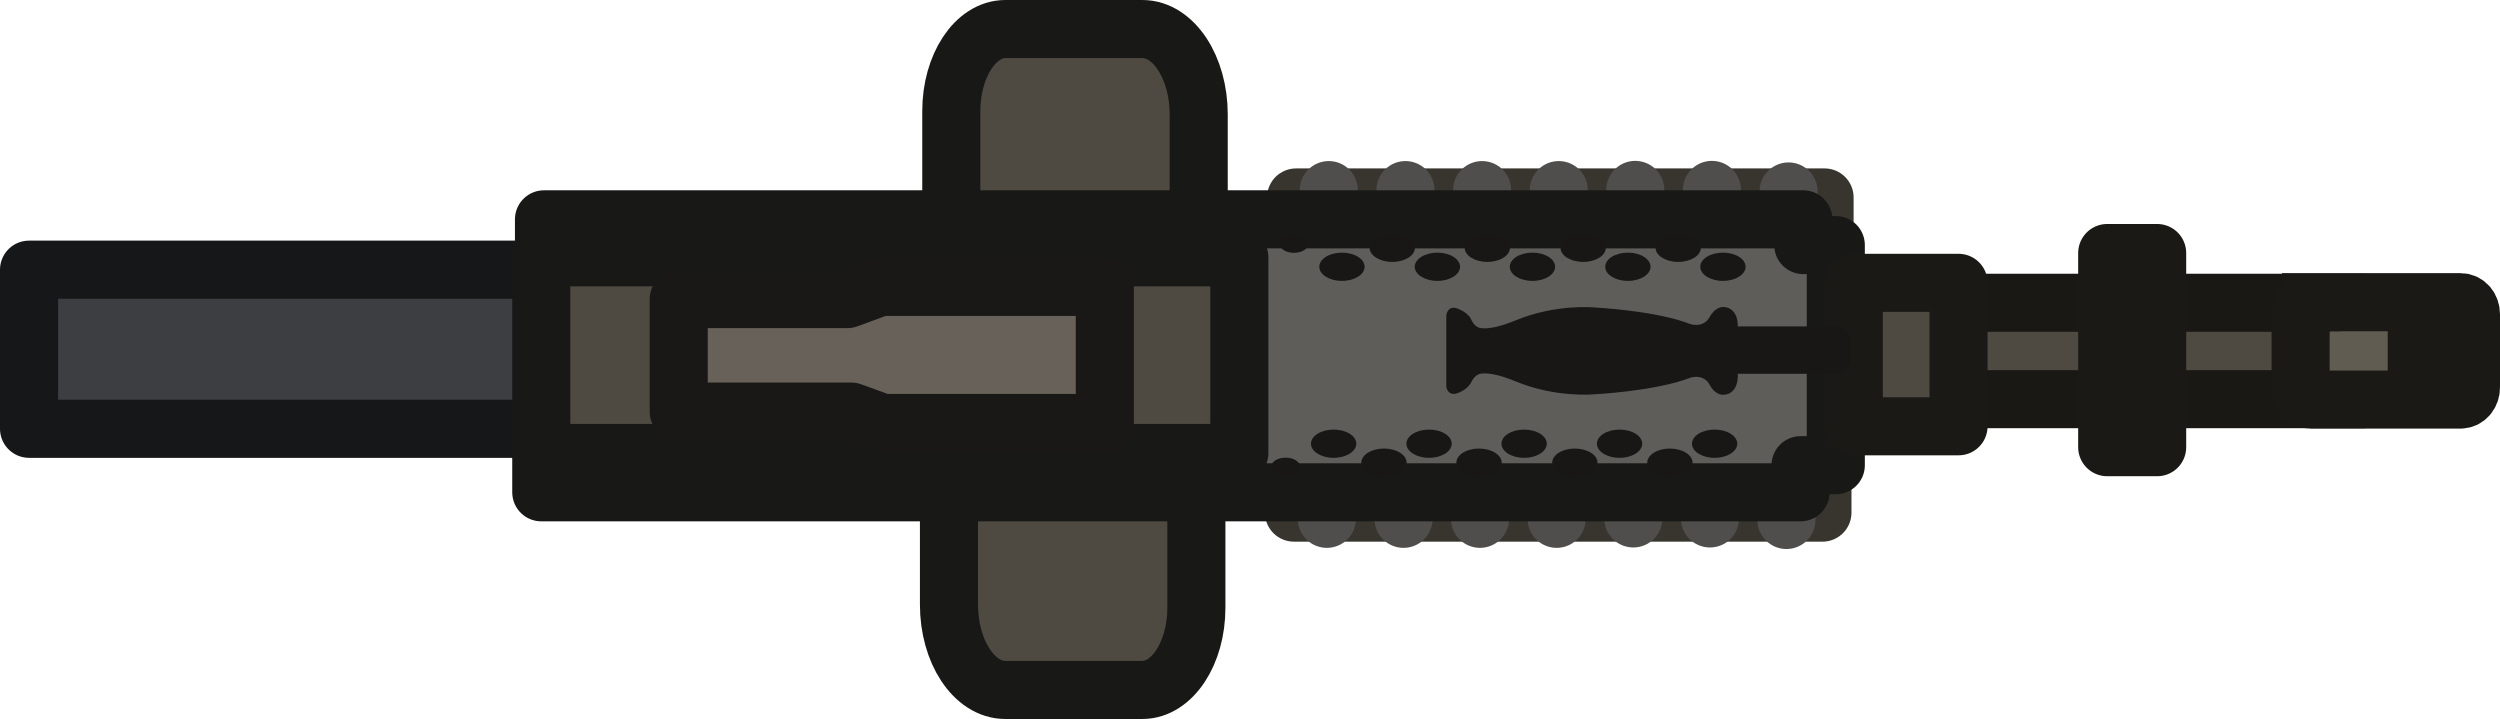 <?xml version="1.0" encoding="UTF-8" standalone="no"?>
<svg
   id="Layer_1"
   data-name="Layer 1"
   viewBox="0 0 129.14 37.14"
   version="1.1"
   sodipodi:docname="stoner_63_world.svg"
   width="129.14"
   height="37.14"
   inkscape:version="1.1.2 (0a00cf5339, 2022-02-04)"
   xmlns:inkscape="http://www.inkscape.org/namespaces/inkscape"
   xmlns:sodipodi="http://sodipodi.sourceforge.net/DTD/sodipodi-0.dtd"
   xmlns="http://www.w3.org/2000/svg"
   xmlns:svg="http://www.w3.org/2000/svg">
  <sodipodi:namedview
     id="namedview59"
     pagecolor="#505050"
     bordercolor="#ffffff"
     borderopacity="1"
     inkscape:pageshadow="0"
     inkscape:pageopacity="0"
     inkscape:pagecheckerboard="1"
     showgrid="false"
     inkscape:zoom="10.307442"
     inkscape:cx="64.516494"
     inkscape:cy="18.530301"
     inkscape:window-width="2560"
     inkscape:window-height="1372"
     inkscape:window-x="0"
     inkscape:window-y="0"
     inkscape:window-maximized="1"
     inkscape:current-layer="Layer_1" />
  <defs
     id="defs4">
    <style
       id="style2">
      .cls-1 {
        fill: #191716;
      }

      .cls-2 {
        fill: #373430;
        stroke: #191716;
        stroke-width: 1.5px;
      }

      .cls-2, .cls-3, .cls-4, .cls-5, .cls-6, .cls-7, .cls-8, .cls-9 {
        stroke-linejoin: round;
      }

      .cls-3, .cls-4, .cls-5, .cls-6, .cls-7, .cls-8, .cls-9, .cls-10, .cls-11 {
        stroke-width: 3px;
      }

      .cls-3, .cls-4, .cls-9 {
        fill: #4e4a41;
      }

      .cls-3, .cls-5 {
        stroke: #181816;
      }

      .cls-4, .cls-11 {
        stroke: #1a1915;
      }

      .cls-5 {
        fill: #5e5d5a;
      }

      .cls-6 {
        fill: #3d3e42;
        stroke: #161719;
      }

      .cls-7 {
        fill: #403d36;
        stroke: #37352e;
      }

      .cls-8 {
        fill: #676159;
        stroke: #191816;
      }

      .cls-9 {
        stroke: #191815;
      }

      .cls-9, .cls-10, .cls-11 {
        stroke-linecap: round;
      }

      .cls-10 {
        fill: none;
        stroke: #4f4e4c;
      }

      .cls-11 {
        fill: #615c51;
      }
    </style>
  </defs>
  <path
     id="rect16004"
     class="cls-3"
     d="M 49.14,16.87 V 5.74 c 0,-2.34 1.25,-4.24 2.79,-4.24 v 0 c 0,0 7.08,0 7.08,0 1.61,0 2.91,1.98 2.91,4.41 v 10.6 c 0,2.44 -1.3,4.41 -2.91,4.41 h -7.2 c -1.48,0 -2.67,-1.82 -2.67,-4.06 z" />
  <path
     id="rect16004-6"
     class="cls-3"
     d="M 61.8,20.27 V 31.4 c 0,2.34 -1.25,4.24 -2.79,4.24 v 0 c 0,0 -7.08,0 -7.08,0 -1.61,0 -2.91,-1.98 -2.91,-4.41 v 0 -10.6 c 0,-2.44 1.3,-4.41 2.91,-4.41 h 7.2 c 1.48,0 2.67,1.82 2.67,4.06 z" />
  <rect
     id="rect305-7"
     class="cls-9"
     x="97.89"
     y="15.64"
     width="24.18"
     height="4.98" />
  <path
     id="path313-5"
     class="cls-11"
     d="m 119.38,15.62 c -0.29,0 -0.54,0.29 -0.54,0.65 v 3.74 c 0,0.34 0.22,0.63 0.54,0.63 h 7.72 c 0.29,0 0.54,-0.26 0.54,-0.63 v -0.97 h -2.8 v -1.81 h 2.8 v -0.99 c 0,-0.34 -0.22,-0.63 -0.54,-0.63 h -7.72 z" />
  <rect
     id="rect1351"
     class="cls-6"
     x="1.5"
     y="13.93"
     width="55.71"
     height="8.22" />
  <g
     id="g7218">
    <rect
       id="rect7023"
       class="cls-7"
       x="66.95"
       y="10.2"
       width="27.3"
       height="4.42" />
    <line
       id="line420-4"
       class="cls-10"
       x1="68.64"
       y1="9.82"
       x2="68.64"
       y2="12.39" />
    <line
       id="line422-8"
       class="cls-10"
       x1="72.6"
       y1="9.82"
       x2="72.6"
       y2="12.39" />
    <line
       id="line424-5"
       class="cls-10"
       x1="76.56"
       y1="9.82"
       x2="76.56"
       y2="12.39" />
    <line
       id="line426-8"
       class="cls-10"
       x1="80.52"
       y1="9.82"
       x2="80.52"
       y2="12.39" />
    <line
       id="line428-3"
       class="cls-10"
       x1="84.47"
       y1="9.81"
       x2="84.47"
       y2="12.36" />
    <line
       id="line430-0"
       class="cls-10"
       x1="88.43"
       y1="9.81"
       x2="88.43"
       y2="12.36" />
    <line
       id="line438-5"
       class="cls-10"
       x1="92.39"
       y1="9.89"
       x2="92.39"
       y2="12.44" />
  </g>
  <g
     id="g7205">
    <rect
       id="rect7023-8"
       class="cls-7"
       x="66.84"
       y="22.06"
       width="27.3"
       height="4.42" />
    <line
       id="line420-4-2"
       class="cls-10"
       x1="68.54"
       y1="24.24"
       x2="68.54"
       y2="26.8" />
    <line
       id="line422-8-2"
       class="cls-10"
       x1="72.5"
       y1="24.24"
       x2="72.5"
       y2="26.8" />
    <line
       id="line424-5-7"
       class="cls-10"
       x1="76.45"
       y1="24.24"
       x2="76.45"
       y2="26.8" />
    <line
       id="line426-8-1"
       class="cls-10"
       x1="80.41"
       y1="24.24"
       x2="80.41"
       y2="26.8" />
    <line
       id="line428-3-5"
       class="cls-10"
       x1="84.37"
       y1="24.23"
       x2="84.37"
       y2="26.78" />
    <line
       id="line430-0-2"
       class="cls-10"
       x1="88.33"
       y1="24.23"
       x2="88.33"
       y2="26.78" />
    <line
       id="line438-5-1"
       class="cls-10"
       x1="92.28"
       y1="24.31"
       x2="92.28"
       y2="26.86" />
  </g>
  <path
     id="rect6067"
     class="cls-5"
     d="m 28.1,11.34 v 3.07 h 32.87 v 7.95 H 27.96 v 3.07 h 65.05 v -1.4 h 1.82 V 12.66 H 93.15 V 11.33 H 28.1 Z" />
  <path
     id="path325-9"
     class="cls-1"
     d="m 89.77,16.87 v 2.51 c 0,1.03 -0.72,1.01 -0.72,1.01 0,0 -0.42,0.08 -0.74,-0.52 -0.33,-0.59 -0.99,-0.36 -0.99,-0.36 -1.83,0.71 -5,0.86 -5,0.86 0,0 -1.95,0.19 -4.03,-0.67 -0.92,-0.38 -1.46,-0.44 -1.78,-0.4 -0.2,0.02 -0.39,0.19 -0.5,0.42 -0.06,0.13 -0.21,0.36 -0.6,0.54 -0.63,0.31 -0.7,-0.29 -0.7,-0.29 v -3.69 c 0,0 0.07,-0.61 0.7,-0.29 0.4,0.19 0.54,0.4 0.6,0.54 0.11,0.25 0.3,0.4 0.5,0.42 0.32,0.04 0.86,-0.02 1.78,-0.4 2.08,-0.86 4.03,-0.67 4.03,-0.67 0,0 3.17,0.15 5,0.86 0,0 0.66,0.23 0.99,-0.36 0.33,-0.59 0.74,-0.52 0.74,-0.52 0,0 0.72,-0.02 0.72,1.01 z" />
  <path
     id="rect1405"
     class="cls-3"
     d="M 27.96,13.29 H 64.02 V 23.4 H 27.96 Z" />
  <path
     id="rect2237"
     class="cls-8"
     d="m 45.51,14.81 -1.74,0.64 h -8.71 v 5.81 h 8.91 l 1.54,0.56 v 0.03 H 57.07 V 14.82 H 45.51 c 0,0 0,0 0,0 z" />
  <g
     id="g7369">
    <ellipse
       id="circle377-4"
       class="cls-1"
       cx="69.32"
       cy="13.78"
       rx="1.17"
       ry="0.73" />
    <ellipse
       id="circle379-6"
       class="cls-1"
       cx="74.25"
       cy="13.78"
       rx="1.17"
       ry="0.73" />
    <ellipse
       id="circle381-4"
       class="cls-1"
       cx="79.16"
       cy="13.78"
       rx="1.17"
       ry="0.73" />
    <ellipse
       id="circle383-6"
       class="cls-1"
       cx="84.09"
       cy="13.78"
       rx="1.17"
       ry="0.73" />
    <ellipse
       id="circle385-4"
       class="cls-1"
       cx="89"
       cy="13.78"
       rx="1.17"
       ry="0.73" />
    <ellipse
       id="circle393-0"
       class="cls-1"
       cx="71.92"
       cy="12.8"
       rx="1.17"
       ry="0.73" />
    <ellipse
       id="circle395-0"
       class="cls-1"
       cx="76.83"
       cy="12.8"
       rx="1.17"
       ry="0.73" />
    <ellipse
       id="circle397-9"
       class="cls-1"
       cx="81.78"
       cy="12.8"
       rx="1.17"
       ry="0.73" />
    <ellipse
       id="circle399-3"
       class="cls-1"
       cx="86.69"
       cy="12.8"
       rx="1.17"
       ry="0.73" />
    <ellipse
       id="circle409-9"
       class="cls-1"
       cx="66.84"
       cy="12.6"
       rx="0.74"
       ry="0.46" />
  </g>
  <g
     id="g7369-4">
    <ellipse
       id="circle377-4-8"
       class="cls-1"
       cx="68.89"
       cy="22.92"
       rx="1.17"
       ry="0.73" />
    <ellipse
       id="circle379-6-5"
       class="cls-1"
       cx="73.82"
       cy="22.92"
       rx="1.17"
       ry="0.73" />
    <ellipse
       id="circle381-4-5"
       class="cls-1"
       cx="78.73"
       cy="22.92"
       rx="1.17"
       ry="0.73" />
    <ellipse
       id="circle383-6-5"
       class="cls-1"
       cx="83.66"
       cy="22.92"
       rx="1.17"
       ry="0.73" />
    <ellipse
       id="circle385-4-4"
       class="cls-1"
       cx="88.57"
       cy="22.92"
       rx="1.17"
       ry="0.73" />
    <ellipse
       id="circle393-0-2"
       class="cls-1"
       cx="71.49"
       cy="23.9"
       rx="1.17"
       ry="0.73" />
    <ellipse
       id="circle395-0-4"
       class="cls-1"
       cx="76.4"
       cy="23.9"
       rx="1.17"
       ry="0.73" />
    <ellipse
       id="circle397-9-5"
       class="cls-1"
       cx="81.35"
       cy="23.9"
       rx="1.17"
       ry="0.73" />
    <ellipse
       id="circle399-3-8"
       class="cls-1"
       cx="86.26"
       cy="23.9"
       rx="1.17"
       ry="0.73" />
    <ellipse
       id="circle409-9-3"
       class="cls-1"
       cx="66.41"
       cy="24.1"
       rx="0.74"
       ry="0.46" />
  </g>
  <rect
     id="rect7574"
     class="cls-4"
     x="95.76"
     y="14.61"
     width="5.41"
     height="7.41" />
  <rect
     id="rect7574-5"
     class="cls-4"
     x="108.85"
     y="13.07"
     width="2.58"
     height="10.03" />
  <rect
     id="rect7620"
     class="cls-2"
     x="89.89"
     y="17.61"
     width="4.95"
     height="0.95" />
</svg>
